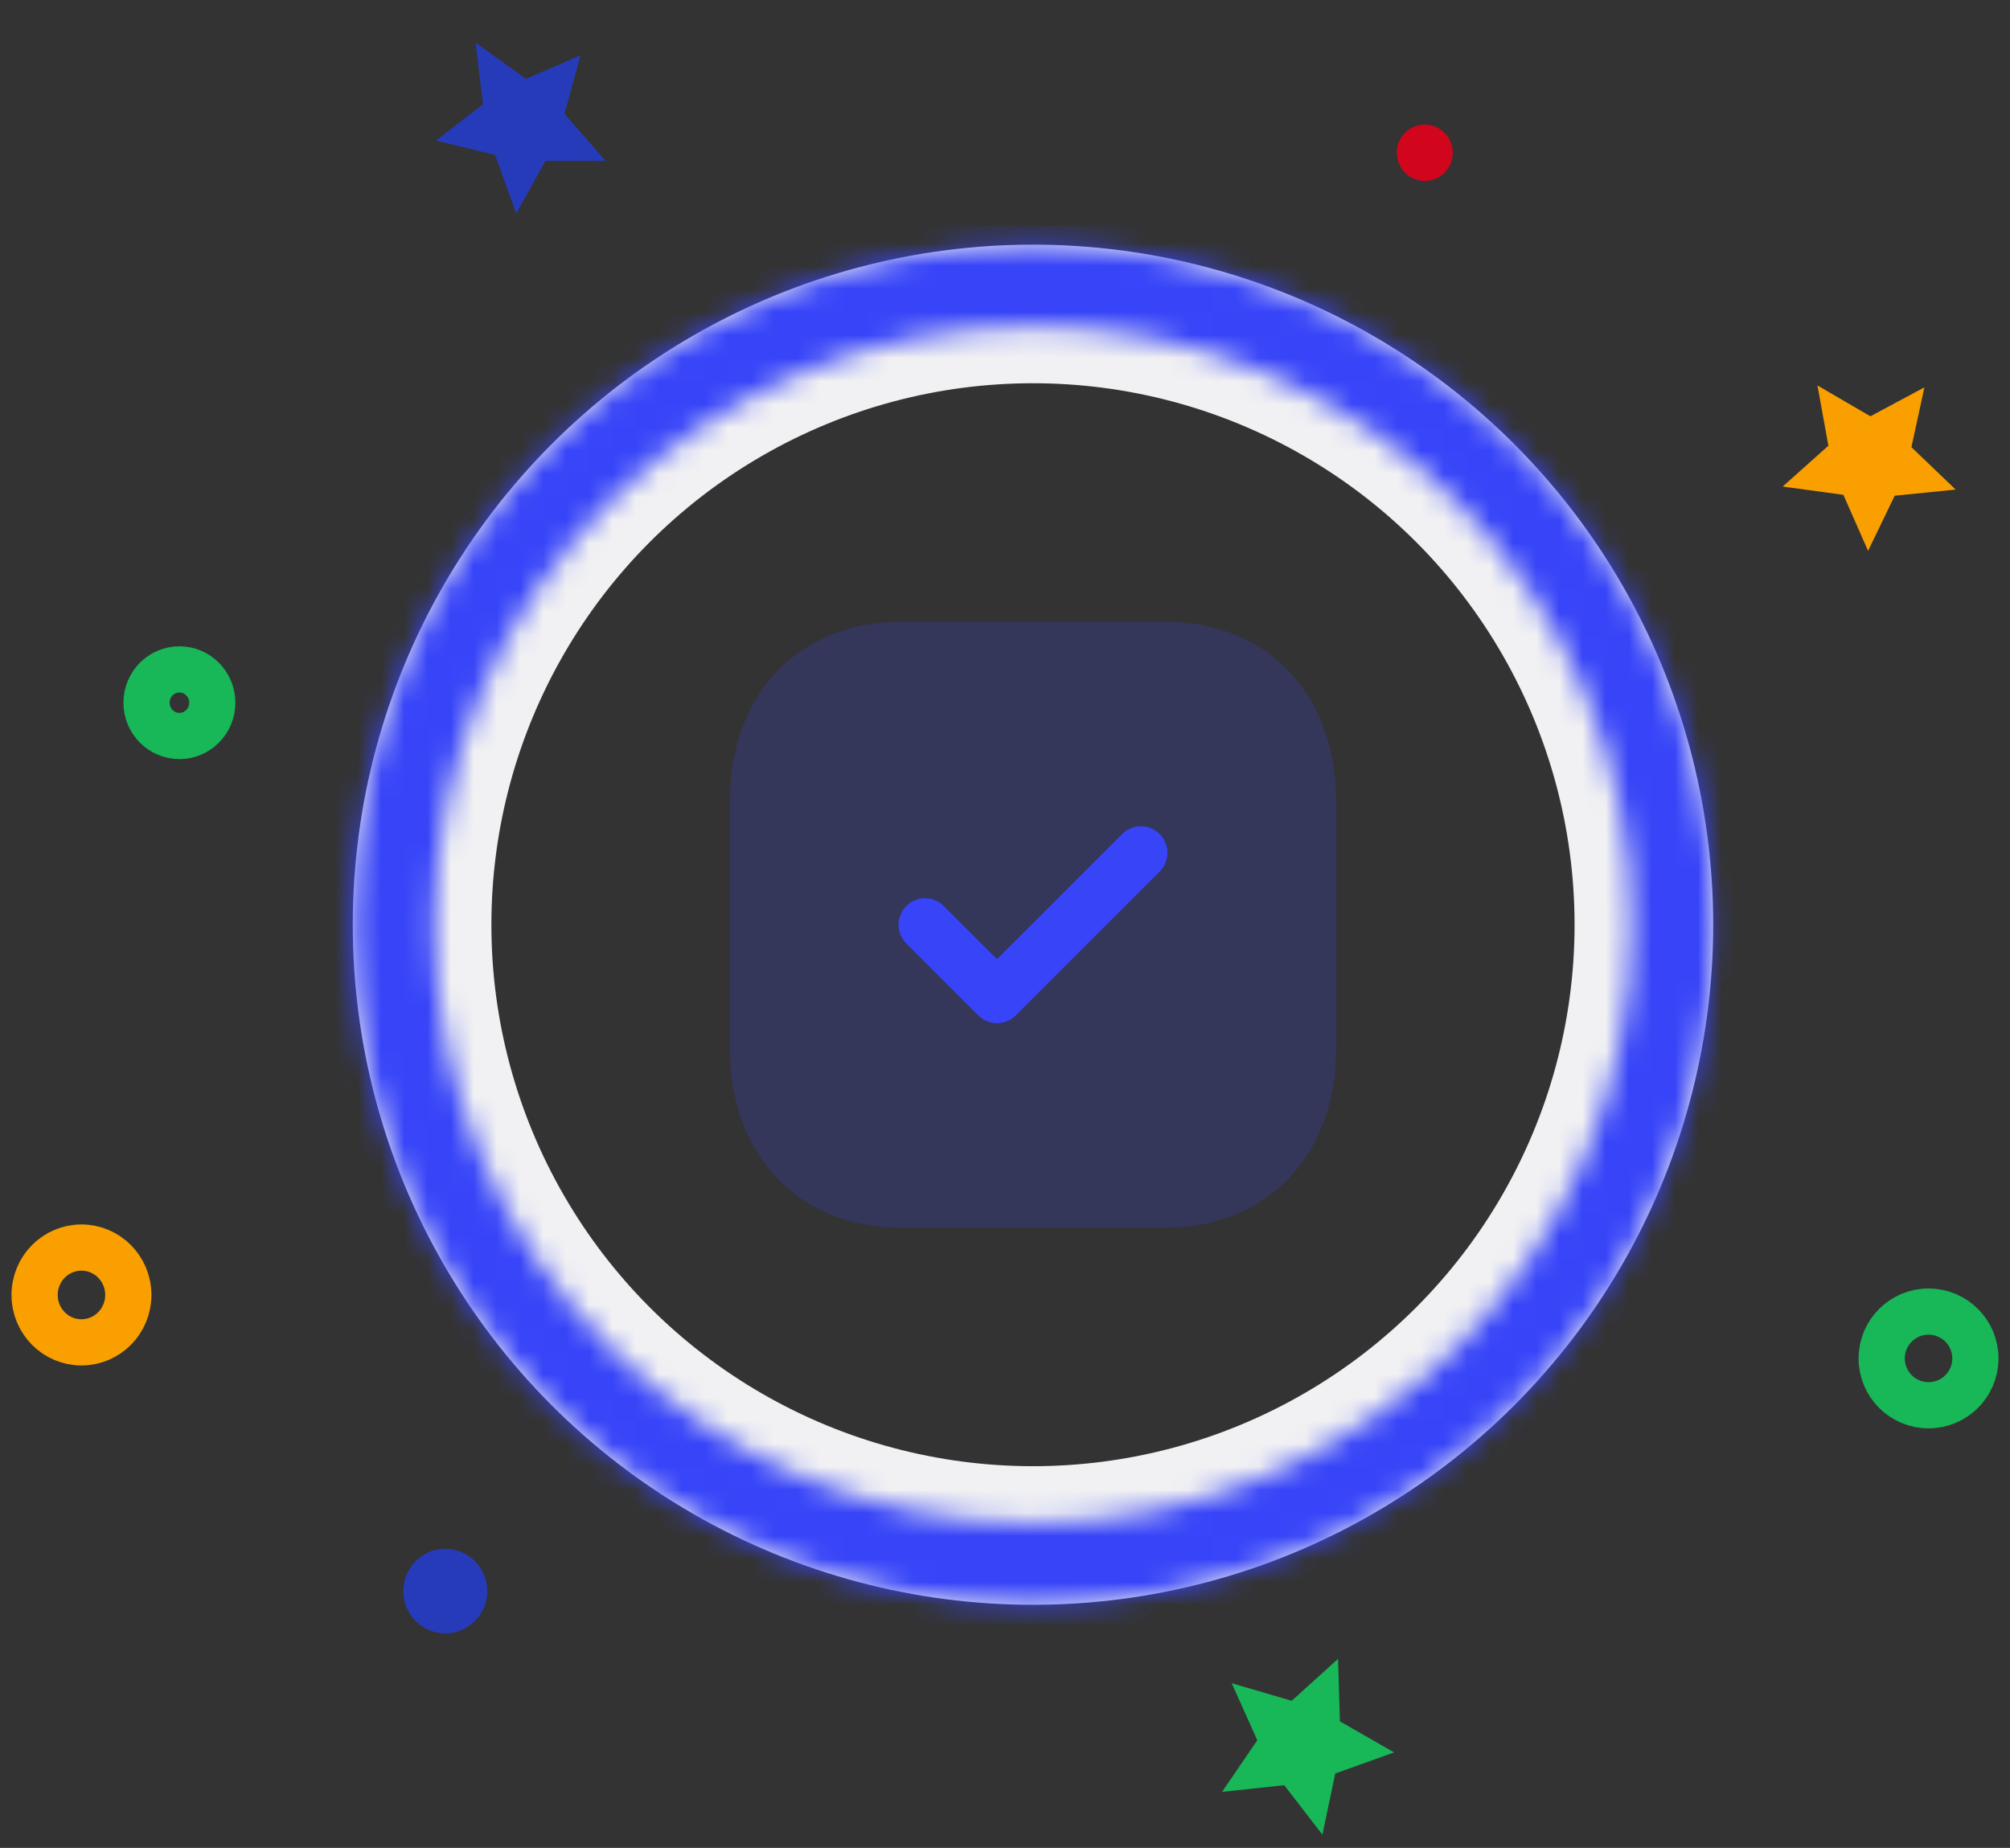 <svg width="87" height="80" viewBox="0 0 87 80" fill="none" xmlns="http://www.w3.org/2000/svg">
<rect x="0" y="0" width="87" height="80" fill="#333333" stroke="none"/>
<g clip-path="url(#clip0_211_6382)">
<circle cx="44.711" cy="40.034" r="26.442" stroke="#F1F1F3" stroke-width="6"/>
<mask id="path-2-inside-1_211_6382" fill="white">
<path d="M44.711 10.592C60.972 10.592 74.153 23.773 74.153 40.034C74.153 56.294 60.972 69.476 44.711 69.476C28.451 69.476 15.269 56.294 15.269 40.034C15.269 23.773 28.451 10.592 44.711 10.592ZM44.711 65.947C59.023 65.947 70.624 54.345 70.624 40.034C70.624 25.722 59.023 14.121 44.711 14.121C30.4 14.121 18.798 25.722 18.798 40.034C18.798 54.345 30.4 65.947 44.711 65.947Z"/>
</mask>
<path d="M44.711 10.592C60.972 10.592 74.153 23.773 74.153 40.034C74.153 56.294 60.972 69.476 44.711 69.476C28.451 69.476 15.269 56.294 15.269 40.034C15.269 23.773 28.451 10.592 44.711 10.592ZM44.711 65.947C59.023 65.947 70.624 54.345 70.624 40.034C70.624 25.722 59.023 14.121 44.711 14.121C30.4 14.121 18.798 25.722 18.798 40.034C18.798 54.345 30.4 65.947 44.711 65.947Z" stroke="#3744F8" stroke-width="8" mask="url(#path-2-inside-1_211_6382)"/>
<path opacity="0.2" d="M50.407 26.911H39.029C34.581 26.911 31.589 30.034 31.589 34.68V45.401C31.589 50.033 34.581 53.157 39.029 53.157H50.407C54.856 53.157 57.834 50.033 57.834 45.401V34.68C57.834 30.034 54.856 26.911 50.407 26.911Z" fill="#3744F8"/>
<path d="M43.154 44.296C42.86 44.296 42.566 44.185 42.342 43.96L39.228 40.846C38.779 40.397 38.779 39.67 39.228 39.223C39.677 38.774 40.402 38.773 40.851 39.222L43.154 41.525L48.571 36.108C49.02 35.659 49.746 35.659 50.195 36.108C50.643 36.556 50.643 37.283 50.195 37.732L43.967 43.96C43.742 44.185 43.448 44.296 43.154 44.296Z" fill="#3744F8"/>
</g>
<ellipse cx="19.273" cy="68.883" rx="1.817" ry="1.831" fill="#263BBA"/>
<ellipse cx="61.67" cy="6.613" rx="1.211" ry="1.221" fill="#D1051C"/>
<path d="M9.188 30.422C9.188 31.226 8.544 31.864 7.766 31.864C6.987 31.864 6.343 31.226 6.343 30.422C6.343 29.618 6.987 28.98 7.766 28.98C8.544 28.98 9.188 29.618 9.188 30.422Z" stroke="#18B757" stroke-width="2"/>
<path d="M5.554 56.062C5.554 57.203 4.639 58.115 3.526 58.115C2.413 58.115 1.498 57.203 1.498 56.062C1.498 54.921 2.413 54.01 3.526 54.01C4.639 54.01 5.554 54.921 5.554 56.062Z" stroke="#F9A000" stroke-width="2"/>
<circle cx="83.474" cy="58.81" r="2.028" stroke="#18B757" stroke-width="2"/>
<path d="M57.917 71.816L57.996 74.521L60.343 75.868L57.795 76.779L57.239 79.428L55.585 77.286L52.894 77.576L54.42 75.341L53.313 72.871L55.91 73.632L57.917 71.816Z" fill="#18B757"/>
<path d="M20.586 1.847L22.763 3.415L25.127 2.391L24.433 4.934L26.214 6.965L23.608 6.968L22.346 9.248L21.428 6.707L18.867 6.085L20.907 4.511L20.586 1.847Z" fill="#263BBA"/>
<path d="M78.667 16.688L80.958 18.023L83.295 16.769L82.733 19.36L84.648 21.195L82.009 21.461L80.857 23.849L79.788 21.422L77.161 21.064L79.139 19.297L78.667 16.688Z" fill="#F9A000"/>
<defs>
<clipPath id="clip0_211_6382">
<rect width="60.567" height="60.567" fill="white" transform="translate(14.428 9.75)"/>
</clipPath>
</defs>
</svg>
